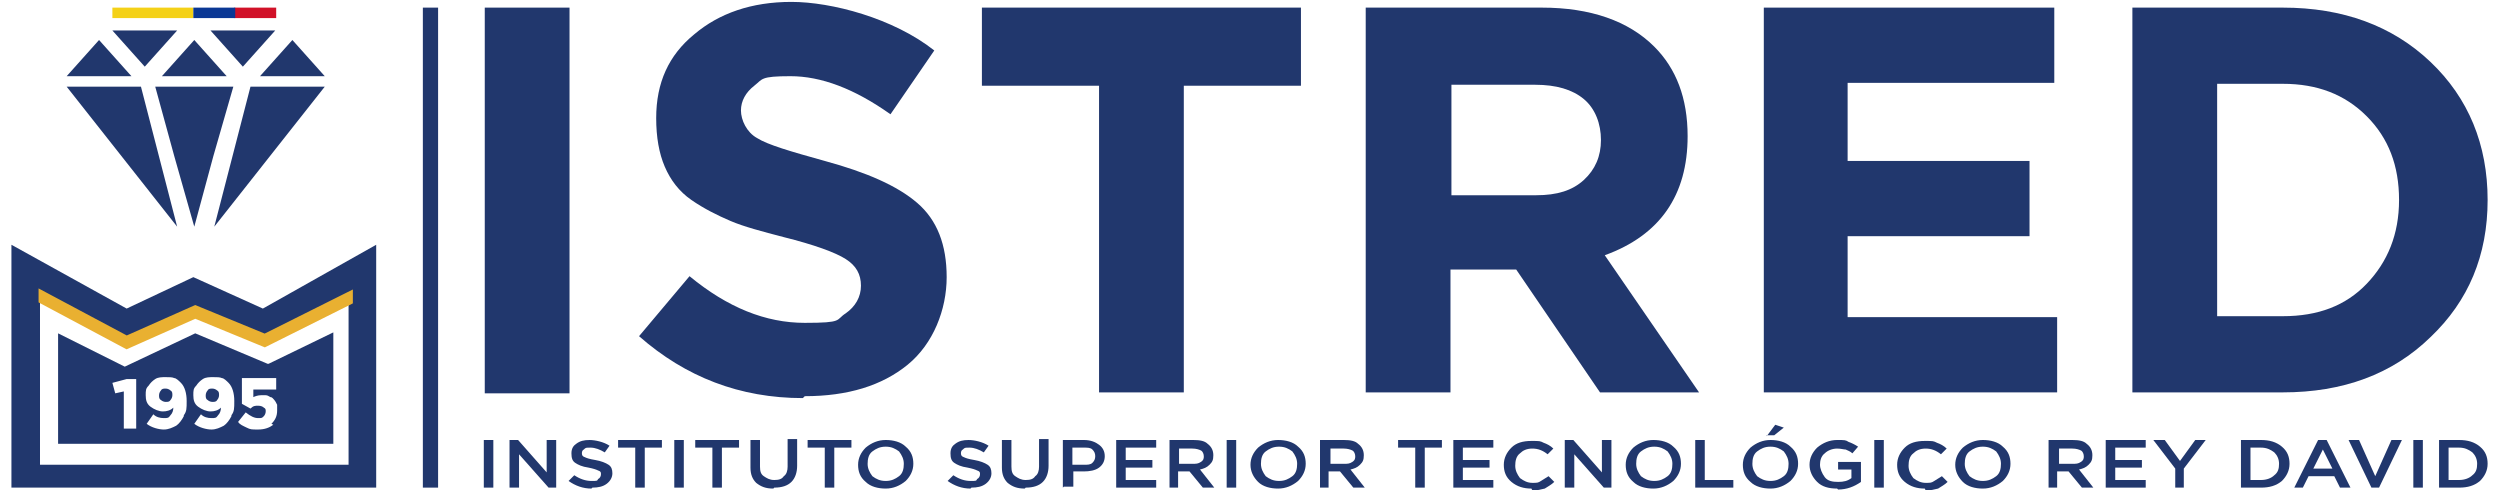 <?xml version="1.0" encoding="UTF-8"?>
<svg id="uuid-6eb86ee9-4f1c-43bb-a822-ca2ad3552c2d" data-name="Capa 1" xmlns="http://www.w3.org/2000/svg" viewBox="0 0 262.5 51.5">
  <defs>
    <style>
      .uuid-05bbacd8-1454-4651-9e7e-1a41c4901888 {
        fill: #f4d117;
      }

      .uuid-05bbacd8-1454-4651-9e7e-1a41c4901888, .uuid-6cd15ff1-88cd-422a-8cbf-f631f8bc0987, .uuid-109227a7-2f53-4862-b940-e20e95bbd224, .uuid-f2400edd-d1a1-402e-8352-3b5257ce0dee {
        stroke-width: 0px;
      }

      .uuid-6cd15ff1-88cd-422a-8cbf-f631f8bc0987 {
        fill: #d11128;
      }

      .uuid-109227a7-2f53-4862-b940-e20e95bbd224 {
        fill: #0a3794;
      }

      .uuid-f2400edd-d1a1-402e-8352-3b5257ce0dee {
        fill: #21376d;
      }

      .uuid-39a58d83-e533-4448-8efc-248667f61573 {
        fill: #e9b031;
        stroke: #e9b031;
        stroke-miterlimit: 10;
        stroke-width: .5px;
      }
    </style>
  </defs>
  <rect class="uuid-f2400edd-d1a1-402e-8352-3b5257ce0dee" x="44.4" y=".8" width="1.6" height="50.4"/>
  <g>
    <polygon class="uuid-f2400edd-d1a1-402e-8352-3b5257ce0dee" points="7 9.1 14.8 9.1 18.6 23.8 7 9.1"/>
    <polygon class="uuid-f2400edd-d1a1-402e-8352-3b5257ce0dee" points="34.1 9.1 26.3 9.1 22.5 23.8 34.1 9.1"/>
    <polygon class="uuid-f2400edd-d1a1-402e-8352-3b5257ce0dee" points="20.4 9.1 24.5 9.1 22.4 16.4 20.4 23.8 18.3 16.4 16.3 9.1 20.4 9.1"/>
    <polygon class="uuid-f2400edd-d1a1-402e-8352-3b5257ce0dee" points="20.4 8 17 8 18.7 6.1 20.4 4.2 22.1 6.1 23.8 8 20.4 8"/>
    <polygon class="uuid-f2400edd-d1a1-402e-8352-3b5257ce0dee" points="30.7 8 27.3 8 29 6.1 30.7 4.2 32.4 6.1 34.1 8 30.7 8"/>
    <polygon class="uuid-f2400edd-d1a1-402e-8352-3b5257ce0dee" points="10.4 8 7 8 8.7 6.1 10.4 4.2 12.1 6.1 13.8 8 10.4 8"/>
    <polygon class="uuid-f2400edd-d1a1-402e-8352-3b5257ce0dee" points="15.2 3.2 18.6 3.2 16.9 5.1 15.2 7 13.5 5.1 11.8 3.2 15.2 3.2"/>
    <polygon class="uuid-f2400edd-d1a1-402e-8352-3b5257ce0dee" points="25.5 3.2 28.9 3.2 27.2 5.1 25.5 7 23.8 5.1 22.1 3.2 25.5 3.2"/>
  </g>
  <path class="uuid-f2400edd-d1a1-402e-8352-3b5257ce0dee" d="M27.6,32.4l-7.3-3.3-7,3.3L1.2,25.7v25.5h38.3v-25.5l-11.9,6.7ZM36.7,48.8H4.2v-18.1l9,5,7.2-3.3,7.3,3.1,8.9-4.7v18Z"/>
  <polygon class="uuid-39a58d83-e533-4448-8efc-248667f61573" points="27.8 35.3 20.5 32.3 13.3 35.5 4.3 30.7 4.3 31.6 13.3 36.4 20.5 33.2 27.8 36.2 36.8 31.7 36.8 30.8 27.8 35.3"/>
  <g>
    <path class="uuid-f2400edd-d1a1-402e-8352-3b5257ce0dee" d="M22.3,40.8c-.2,0-.4,0-.5.2-.1.1-.2.3-.2.5s0,.4.2.5c.1.1.3.2.5.2s.4,0,.5-.2c.1-.1.2-.3.2-.5s0-.4-.2-.5c-.1-.1-.3-.2-.5-.2Z"/>
    <path class="uuid-f2400edd-d1a1-402e-8352-3b5257ce0dee" d="M28.1,38.2l-7.6-3.2-7.4,3.5-7-3.5v11.6h28.9v-11.7l-6.8,3.3ZM14.4,45h-1.4v-3.9l-.9.2-.3-1.1,1.5-.4h1v5.3ZM19.3,43.7c-.2.4-.5.8-.8,1-.4.2-.8.4-1.3.4s-1.3-.2-1.8-.6l.7-1c.3.3.7.4,1.1.4s.5,0,.7-.3c.2-.2.3-.5.3-.8-.3.3-.7.4-1.1.4s-.9-.2-1.3-.5-.5-.7-.5-1.2,0-.7.3-1c.2-.3.4-.5.7-.7.3-.2.7-.2,1.1-.2s.7,0,.9.1c.2,0,.5.3.7.5.4.4.6,1.1.6,1.9s0,1.1-.3,1.5ZM24.3,43.7c-.2.4-.5.8-.8,1-.4.2-.8.4-1.3.4s-1.3-.2-1.8-.6l.7-1c.3.3.7.4,1.1.4s.5,0,.7-.3c.2-.2.3-.5.3-.8-.3.3-.7.4-1.1.4s-.9-.2-1.3-.5-.5-.7-.5-1.2,0-.7.3-1c.2-.3.4-.5.7-.7.3-.2.7-.2,1.1-.2s.7,0,.9.1c.2,0,.5.3.7.5.4.4.6,1.1.6,1.9s0,1.1-.3,1.5ZM28.7,44.6c-.4.3-.9.5-1.6.5s-.8,0-1.2-.2-.7-.3-.9-.6l.8-1c.5.4.9.6,1.3.6s.4,0,.6-.2c.1-.1.2-.3.2-.5s0-.3-.2-.4c-.1-.1-.3-.2-.6-.2s-.5,0-.8.3l-.9-.5v-2.7h3.6v1.2h-2.4v.8c.2-.1.5-.2.8-.2s.4,0,.5,0c.2,0,.3.1.5.2.2,0,.3.2.4.3.1.1.2.3.3.5,0,.2,0,.4,0,.6,0,.6-.2,1-.6,1.4Z"/>
    <path class="uuid-f2400edd-d1a1-402e-8352-3b5257ce0dee" d="M17.4,40.8c-.2,0-.4,0-.5.2-.1.1-.2.3-.2.5s0,.4.2.5c.1.1.3.2.5.2s.4,0,.5-.2c.1-.1.2-.3.2-.5s0-.4-.2-.5c-.1-.1-.3-.2-.5-.2Z"/>
  </g>
  <g>
    <rect class="uuid-05bbacd8-1454-4651-9e7e-1a41c4901888" x="11.8" y=".8" width="8.5" height="1.1"/>
    <rect class="uuid-6cd15ff1-88cd-422a-8cbf-f631f8bc0987" x="24.6" y=".8" width="4.4" height="1.1"/>
    <rect class="uuid-109227a7-2f53-4862-b940-e20e95bbd224" x="20.3" y=".8" width="4.4" height="1.1"/>
  </g>
  <g>
    <path class="uuid-f2400edd-d1a1-402e-8352-3b5257ce0dee" d="M50.8,51.2v-5h1v5h-1Z"/>
    <path class="uuid-f2400edd-d1a1-402e-8352-3b5257ce0dee" d="M53.5,51.2v-5h.9l3,3.4v-3.4h1v5h-.8l-3.1-3.5v3.5h-1Z"/>
    <path class="uuid-f2400edd-d1a1-402e-8352-3b5257ce0dee" d="M62.1,51.3c-.9,0-1.7-.3-2.4-.8l.6-.6c.6.4,1.2.6,1.8.6s.6,0,.7-.2c.2-.1.3-.3.3-.5s0-.3-.3-.4c-.2-.1-.5-.2-1-.3-.7-.1-1.1-.3-1.4-.5-.3-.2-.4-.5-.4-1s.2-.8.5-1c.4-.3.8-.4,1.4-.4s1.5.2,2.1.6l-.5.7c-.5-.3-1-.5-1.5-.5s-.5,0-.7.2c-.2.1-.2.3-.2.4s0,.3.3.4c.2.1.5.2,1.1.3.6.1,1.1.3,1.4.5.3.2.4.5.4.9s-.2.8-.6,1.1c-.4.3-.9.4-1.5.4Z"/>
    <path class="uuid-f2400edd-d1a1-402e-8352-3b5257ce0dee" d="M66.7,51.2v-4.2h-1.8v-.8h4.6v.8h-1.8v4.2h-1Z"/>
    <path class="uuid-f2400edd-d1a1-402e-8352-3b5257ce0dee" d="M70.8,51.2v-5h1v5h-1Z"/>
    <path class="uuid-f2400edd-d1a1-402e-8352-3b5257ce0dee" d="M74.8,51.2v-4.2h-1.8v-.8h4.6v.8h-1.8v4.2h-1Z"/>
    <path class="uuid-f2400edd-d1a1-402e-8352-3b5257ce0dee" d="M81.2,51.3c-.8,0-1.3-.2-1.8-.6-.4-.4-.6-.9-.6-1.6v-2.9h1v2.8c0,.5.1.8.4,1,.3.2.6.4,1.1.4s.8-.1,1-.4c.3-.2.4-.6.4-1v-2.9h1v2.8c0,.7-.2,1.3-.6,1.7-.4.4-1,.6-1.8.6Z"/>
    <path class="uuid-f2400edd-d1a1-402e-8352-3b5257ce0dee" d="M86.6,51.2v-4.2h-1.8v-.8h4.6v.8h-1.8v4.2h-1Z"/>
    <path class="uuid-f2400edd-d1a1-402e-8352-3b5257ce0dee" d="M95.1,50.5c-.6.5-1.3.8-2.1.8s-1.6-.2-2.1-.7c-.6-.5-.8-1.1-.8-1.8s.3-1.3.8-1.8c.6-.5,1.3-.8,2.1-.8s1.6.2,2.1.7c.6.5.8,1.1.8,1.8s-.3,1.3-.8,1.8ZM91.6,50c.4.3.8.5,1.4.5s1-.2,1.4-.5c.4-.3.5-.8.5-1.3s-.2-.9-.5-1.3c-.4-.3-.8-.5-1.4-.5s-1,.2-1.4.5c-.4.3-.5.8-.5,1.3s.2.9.5,1.3Z"/>
    <path class="uuid-f2400edd-d1a1-402e-8352-3b5257ce0dee" d="M101.9,51.3c-.9,0-1.7-.3-2.4-.8l.6-.6c.6.4,1.2.6,1.8.6s.6,0,.7-.2c.2-.1.3-.3.3-.5s0-.3-.3-.4c-.2-.1-.5-.2-1-.3-.7-.1-1.1-.3-1.4-.5-.3-.2-.4-.5-.4-1s.2-.8.5-1c.4-.3.8-.4,1.4-.4s1.5.2,2.1.6l-.5.7c-.5-.3-1-.5-1.5-.5s-.5,0-.7.2c-.2.1-.2.3-.2.4s0,.3.3.4c.2.1.5.2,1.1.3.6.1,1.1.3,1.4.5.3.2.4.5.4.9s-.2.8-.6,1.1c-.4.3-.9.4-1.5.4Z"/>
    <path class="uuid-f2400edd-d1a1-402e-8352-3b5257ce0dee" d="M107.6,51.3c-.8,0-1.3-.2-1.8-.6-.4-.4-.6-.9-.6-1.6v-2.9h1v2.8c0,.5.1.8.4,1,.3.2.6.4,1.1.4s.8-.1,1-.4c.3-.2.4-.6.4-1v-2.9h1v2.8c0,.7-.2,1.3-.6,1.7-.4.4-1,.6-1.8.6Z"/>
    <path class="uuid-f2400edd-d1a1-402e-8352-3b5257ce0dee" d="M111.6,51.2v-5h2.2c.7,0,1.2.2,1.6.5.4.3.6.7.6,1.2s-.2.9-.6,1.2-1,.4-1.6.4h-1.1v1.6h-1ZM112.6,48.8h1.2c.4,0,.7,0,.9-.2.2-.2.3-.4.3-.7s-.1-.5-.3-.7-.5-.2-.9-.2h-1.2v1.8Z"/>
    <path class="uuid-f2400edd-d1a1-402e-8352-3b5257ce0dee" d="M117.2,51.2v-5h4.2v.8h-3.2v1.3h2.8v.8h-2.8v1.3h3.2v.8h-4.2Z"/>
    <path class="uuid-f2400edd-d1a1-402e-8352-3b5257ce0dee" d="M122.8,51.2v-5h2.5c.7,0,1.2.1,1.5.4.4.3.6.7.6,1.2s-.1.7-.4,1-.6.4-1,.5l1.5,1.9h-1.2l-1.4-1.7h-1.2v1.7h-1ZM123.7,48.7h1.5c.4,0,.6,0,.9-.2s.3-.4.3-.6-.1-.5-.3-.6c-.2-.1-.5-.2-.9-.2h-1.4v1.7Z"/>
    <path class="uuid-f2400edd-d1a1-402e-8352-3b5257ce0dee" d="M128.8,51.2v-5h1v5h-1Z"/>
    <path class="uuid-f2400edd-d1a1-402e-8352-3b5257ce0dee" d="M136.3,50.5c-.6.5-1.3.8-2.1.8s-1.6-.2-2.1-.7-.8-1.1-.8-1.8.3-1.3.8-1.8c.6-.5,1.3-.8,2.1-.8s1.6.2,2.1.7c.6.5.8,1.1.8,1.8s-.3,1.3-.8,1.8ZM132.9,50c.4.3.8.5,1.4.5s1-.2,1.4-.5c.4-.3.5-.8.5-1.3s-.2-.9-.5-1.3c-.4-.3-.8-.5-1.4-.5s-1,.2-1.4.5c-.4.3-.5.8-.5,1.3s.2.9.5,1.3Z"/>
    <path class="uuid-f2400edd-d1a1-402e-8352-3b5257ce0dee" d="M138.6,51.2v-5h2.5c.7,0,1.2.1,1.5.4.4.3.6.7.6,1.2s-.1.7-.4,1-.6.4-1,.5l1.5,1.9h-1.2l-1.4-1.7h-1.2v1.7h-1ZM139.6,48.7h1.5c.4,0,.6,0,.9-.2s.3-.4.3-.6-.1-.5-.3-.6c-.2-.1-.5-.2-.9-.2h-1.4v1.7Z"/>
    <path class="uuid-f2400edd-d1a1-402e-8352-3b5257ce0dee" d="M148.6,51.2v-4.2h-1.8v-.8h4.6v.8h-1.8v4.2h-1Z"/>
    <path class="uuid-f2400edd-d1a1-402e-8352-3b5257ce0dee" d="M152.6,51.2v-5h4.2v.8h-3.2v1.3h2.8v.8h-2.8v1.3h3.2v.8h-4.2Z"/>
    <path class="uuid-f2400edd-d1a1-402e-8352-3b5257ce0dee" d="M160.8,51.3c-.8,0-1.5-.2-2.1-.7s-.8-1.1-.8-1.8.3-1.3.8-1.8,1.2-.7,2.1-.7.9,0,1.3.2c.3.1.7.3,1,.6l-.6.6c-.5-.4-1-.6-1.6-.6s-1,.2-1.3.5c-.4.3-.5.8-.5,1.3s.2.9.5,1.3c.4.3.8.5,1.3.5s.6,0,.9-.2.5-.3.8-.5l.6.6c-.3.3-.7.5-1,.7-.4.1-.8.2-1.3.2Z"/>
    <path class="uuid-f2400edd-d1a1-402e-8352-3b5257ce0dee" d="M164.3,51.2v-5h.9l3,3.4v-3.4h1v5h-.8l-3.1-3.5v3.5h-1Z"/>
    <path class="uuid-f2400edd-d1a1-402e-8352-3b5257ce0dee" d="M175.7,50.5c-.6.5-1.3.8-2.1.8s-1.6-.2-2.1-.7c-.6-.5-.8-1.1-.8-1.8s.3-1.3.8-1.8c.6-.5,1.3-.8,2.1-.8s1.6.2,2.1.7c.6.5.8,1.1.8,1.8s-.3,1.3-.8,1.8ZM172.3,50c.4.3.8.5,1.4.5s1-.2,1.4-.5c.4-.3.5-.8.5-1.3s-.2-.9-.5-1.3c-.4-.3-.8-.5-1.4-.5s-1,.2-1.4.5c-.4.3-.5.8-.5,1.3s.2.9.5,1.3Z"/>
    <path class="uuid-f2400edd-d1a1-402e-8352-3b5257ce0dee" d="M178,51.2v-5h1v4.2h3v.8h-4Z"/>
    <path class="uuid-f2400edd-d1a1-402e-8352-3b5257ce0dee" d="M188,50.5c-.6.5-1.3.8-2.1.8s-1.6-.2-2.1-.7c-.6-.5-.8-1.1-.8-1.8s.3-1.3.8-1.8c.6-.5,1.3-.8,2.1-.8s1.6.2,2.1.7c.6.5.8,1.1.8,1.8s-.3,1.3-.8,1.8ZM184.5,50c.4.3.8.5,1.4.5s1-.2,1.4-.5c.4-.3.5-.8.5-1.3s-.2-.9-.5-1.3c-.4-.3-.8-.5-1.4-.5s-1,.2-1.4.5c-.4.3-.5.8-.5,1.3s.2.9.5,1.3ZM185.5,45.8l.9-1.2.9.3-1,.8h-.8Z"/>
    <path class="uuid-f2400edd-d1a1-402e-8352-3b5257ce0dee" d="M192.9,51.3c-.9,0-1.6-.2-2.1-.7-.5-.5-.8-1.1-.8-1.8s.3-1.3.8-1.8c.6-.5,1.3-.8,2.1-.8s.9,0,1.2.2c.3.1.7.3,1,.5l-.6.7c-.2-.2-.5-.3-.7-.4-.2,0-.5-.1-.9-.1-.5,0-1,.2-1.3.5-.4.3-.5.8-.5,1.2s.2.9.5,1.3.8.5,1.4.5,1-.1,1.4-.4v-.9h-1.4v-.8h2.4v2.1c-.7.5-1.5.8-2.4.8Z"/>
    <path class="uuid-f2400edd-d1a1-402e-8352-3b5257ce0dee" d="M196.8,51.2v-5h1v5h-1Z"/>
    <path class="uuid-f2400edd-d1a1-402e-8352-3b5257ce0dee" d="M202.1,51.3c-.8,0-1.5-.2-2.1-.7s-.8-1.1-.8-1.8.3-1.3.8-1.8,1.2-.7,2.1-.7.9,0,1.3.2c.3.1.7.3,1,.6l-.6.6c-.5-.4-1-.6-1.6-.6s-1,.2-1.3.5c-.4.3-.5.8-.5,1.3s.2.9.5,1.3c.4.3.8.5,1.3.5s.6,0,.9-.2.5-.3.8-.5l.6.6c-.3.3-.7.5-1,.7-.4.1-.8.2-1.3.2Z"/>
    <path class="uuid-f2400edd-d1a1-402e-8352-3b5257ce0dee" d="M210.3,50.5c-.6.5-1.3.8-2.1.8s-1.6-.2-2.1-.7-.8-1.1-.8-1.8.3-1.3.8-1.8c.6-.5,1.3-.8,2.1-.8s1.6.2,2.1.7c.6.5.8,1.1.8,1.8s-.3,1.3-.8,1.8ZM206.8,50c.4.3.8.5,1.4.5s1-.2,1.4-.5c.4-.3.5-.8.5-1.3s-.2-.9-.5-1.3c-.4-.3-.8-.5-1.4-.5s-1,.2-1.4.5c-.4.3-.5.8-.5,1.3s.2.9.5,1.3Z"/>
    <path class="uuid-f2400edd-d1a1-402e-8352-3b5257ce0dee" d="M215.1,51.2v-5h2.5c.7,0,1.2.1,1.5.4.4.3.6.7.6,1.2s-.1.7-.4,1-.6.4-1,.5l1.5,1.9h-1.2l-1.4-1.7h-1.2v1.7h-1ZM216.1,48.7h1.5c.4,0,.6,0,.9-.2s.3-.4.3-.6-.1-.5-.3-.6c-.2-.1-.5-.2-.9-.2h-1.4v1.7Z"/>
    <path class="uuid-f2400edd-d1a1-402e-8352-3b5257ce0dee" d="M221.1,51.2v-5h4.2v.8h-3.2v1.3h2.8v.8h-2.8v1.3h3.2v.8h-4.2Z"/>
    <path class="uuid-f2400edd-d1a1-402e-8352-3b5257ce0dee" d="M228.4,51.2v-2l-2.3-3h1.2l1.6,2.2,1.6-2.2h1.1l-2.3,3v2h-1Z"/>
    <path class="uuid-f2400edd-d1a1-402e-8352-3b5257ce0dee" d="M235.3,51.2v-5h2.1c.9,0,1.6.2,2.2.7.6.5.8,1.1.8,1.8s-.3,1.3-.8,1.8c-.6.5-1.3.7-2.2.7h-2.1ZM236.3,50.4h1.1c.6,0,1.1-.2,1.4-.5.4-.3.5-.7.5-1.2s-.2-.9-.5-1.2c-.4-.3-.8-.5-1.4-.5h-1.1v3.4Z"/>
    <path class="uuid-f2400edd-d1a1-402e-8352-3b5257ce0dee" d="M240.9,51.2l2.5-5h.9l2.5,5h-1.1l-.6-1.2h-2.7l-.6,1.2h-1ZM242.9,49.2h2l-1-2-1,2Z"/>
    <path class="uuid-f2400edd-d1a1-402e-8352-3b5257ce0dee" d="M249,51.2l-2.4-5h1.1l1.7,3.8,1.7-3.8h1.1l-2.4,5h-.9Z"/>
    <path class="uuid-f2400edd-d1a1-402e-8352-3b5257ce0dee" d="M253.4,51.2v-5h1v5h-1Z"/>
    <path class="uuid-f2400edd-d1a1-402e-8352-3b5257ce0dee" d="M256.1,51.2v-5h2.1c.9,0,1.6.2,2.2.7.6.5.8,1.1.8,1.8s-.3,1.3-.8,1.8c-.6.5-1.3.7-2.2.7h-2.1ZM257.1,50.4h1.1c.6,0,1.1-.2,1.4-.5.4-.3.5-.7.5-1.2s-.2-.9-.5-1.2c-.4-.3-.8-.5-1.4-.5h-1.1v3.4Z"/>
  </g>
  <g>
    <path class="uuid-f2400edd-d1a1-402e-8352-3b5257ce0dee" d="M50.9,41.3V.8h8.9v40.5h-8.9Z"/>
    <path class="uuid-f2400edd-d1a1-402e-8352-3b5257ce0dee" d="M84.3,41.8c-6.6,0-12.3-2.2-17.2-6.5l5.3-6.3c4,3.3,8,4.9,12.1,4.9s3.2-.3,4.3-1c1-.7,1.6-1.7,1.6-2.9s-.5-2.1-1.6-2.8c-1.1-.7-3.3-1.5-6.5-2.3-2.3-.6-4.2-1.1-5.6-1.7-1.4-.6-2.8-1.3-4.1-2.2-1.3-.9-2.2-2.1-2.8-3.5-.6-1.4-.9-3.1-.9-5.1,0-3.7,1.3-6.6,4-8.8,2.6-2.2,6-3.4,10.2-3.4s10.7,1.7,15,5.1l-4.6,6.7c-3.8-2.7-7.3-4-10.5-4s-2.9.3-3.8,1c-.9.7-1.4,1.6-1.4,2.6s.6,2.3,1.7,2.9c1.1.7,3.5,1.4,7.1,2.4,4.4,1.2,7.6,2.6,9.7,4.4,2.1,1.8,3.1,4.4,3.1,7.8s-1.4,7-4.1,9.2c-2.7,2.2-6.3,3.3-10.8,3.3Z"/>
    <path class="uuid-f2400edd-d1a1-402e-8352-3b5257ce0dee" d="M115.4,41.3V9h-12.3V.8h33.5v8.2h-12.3v32.2h-8.9Z"/>
    <path class="uuid-f2400edd-d1a1-402e-8352-3b5257ce0dee" d="M143.4,41.3V.8h18.5c5.1,0,9.1,1.4,11.8,4.1,2.3,2.3,3.5,5.4,3.5,9.4,0,6.2-2.9,10.4-8.7,12.5l9.9,14.4h-10.4l-8.8-12.9h-6.9v12.9h-8.9ZM152.3,20.5h9c2.2,0,3.8-.5,5-1.6,1.2-1.1,1.8-2.5,1.8-4.2s-.6-3.3-1.8-4.3c-1.2-1-2.9-1.5-5.1-1.5h-8.8v11.6Z"/>
    <path class="uuid-f2400edd-d1a1-402e-8352-3b5257ce0dee" d="M185.2,41.3V.8h30.5v7.9h-21.7v8.2h19.1v7.9h-19.1v8.5h22v7.9h-30.8Z"/>
    <path class="uuid-f2400edd-d1a1-402e-8352-3b5257ce0dee" d="M223.9,41.3V.8h15.8c6.3,0,11.5,1.9,15.5,5.7,4,3.8,6,8.7,6,14.5s-2,10.6-6,14.4c-4,3.9-9.2,5.8-15.5,5.8h-15.8ZM232.8,33.2h6.9c3.7,0,6.6-1.1,8.8-3.4,2.2-2.3,3.4-5.2,3.4-8.8s-1.1-6.5-3.4-8.8c-2.3-2.3-5.2-3.4-8.8-3.4h-6.9v24.4Z"/>
  </g>
</svg>
